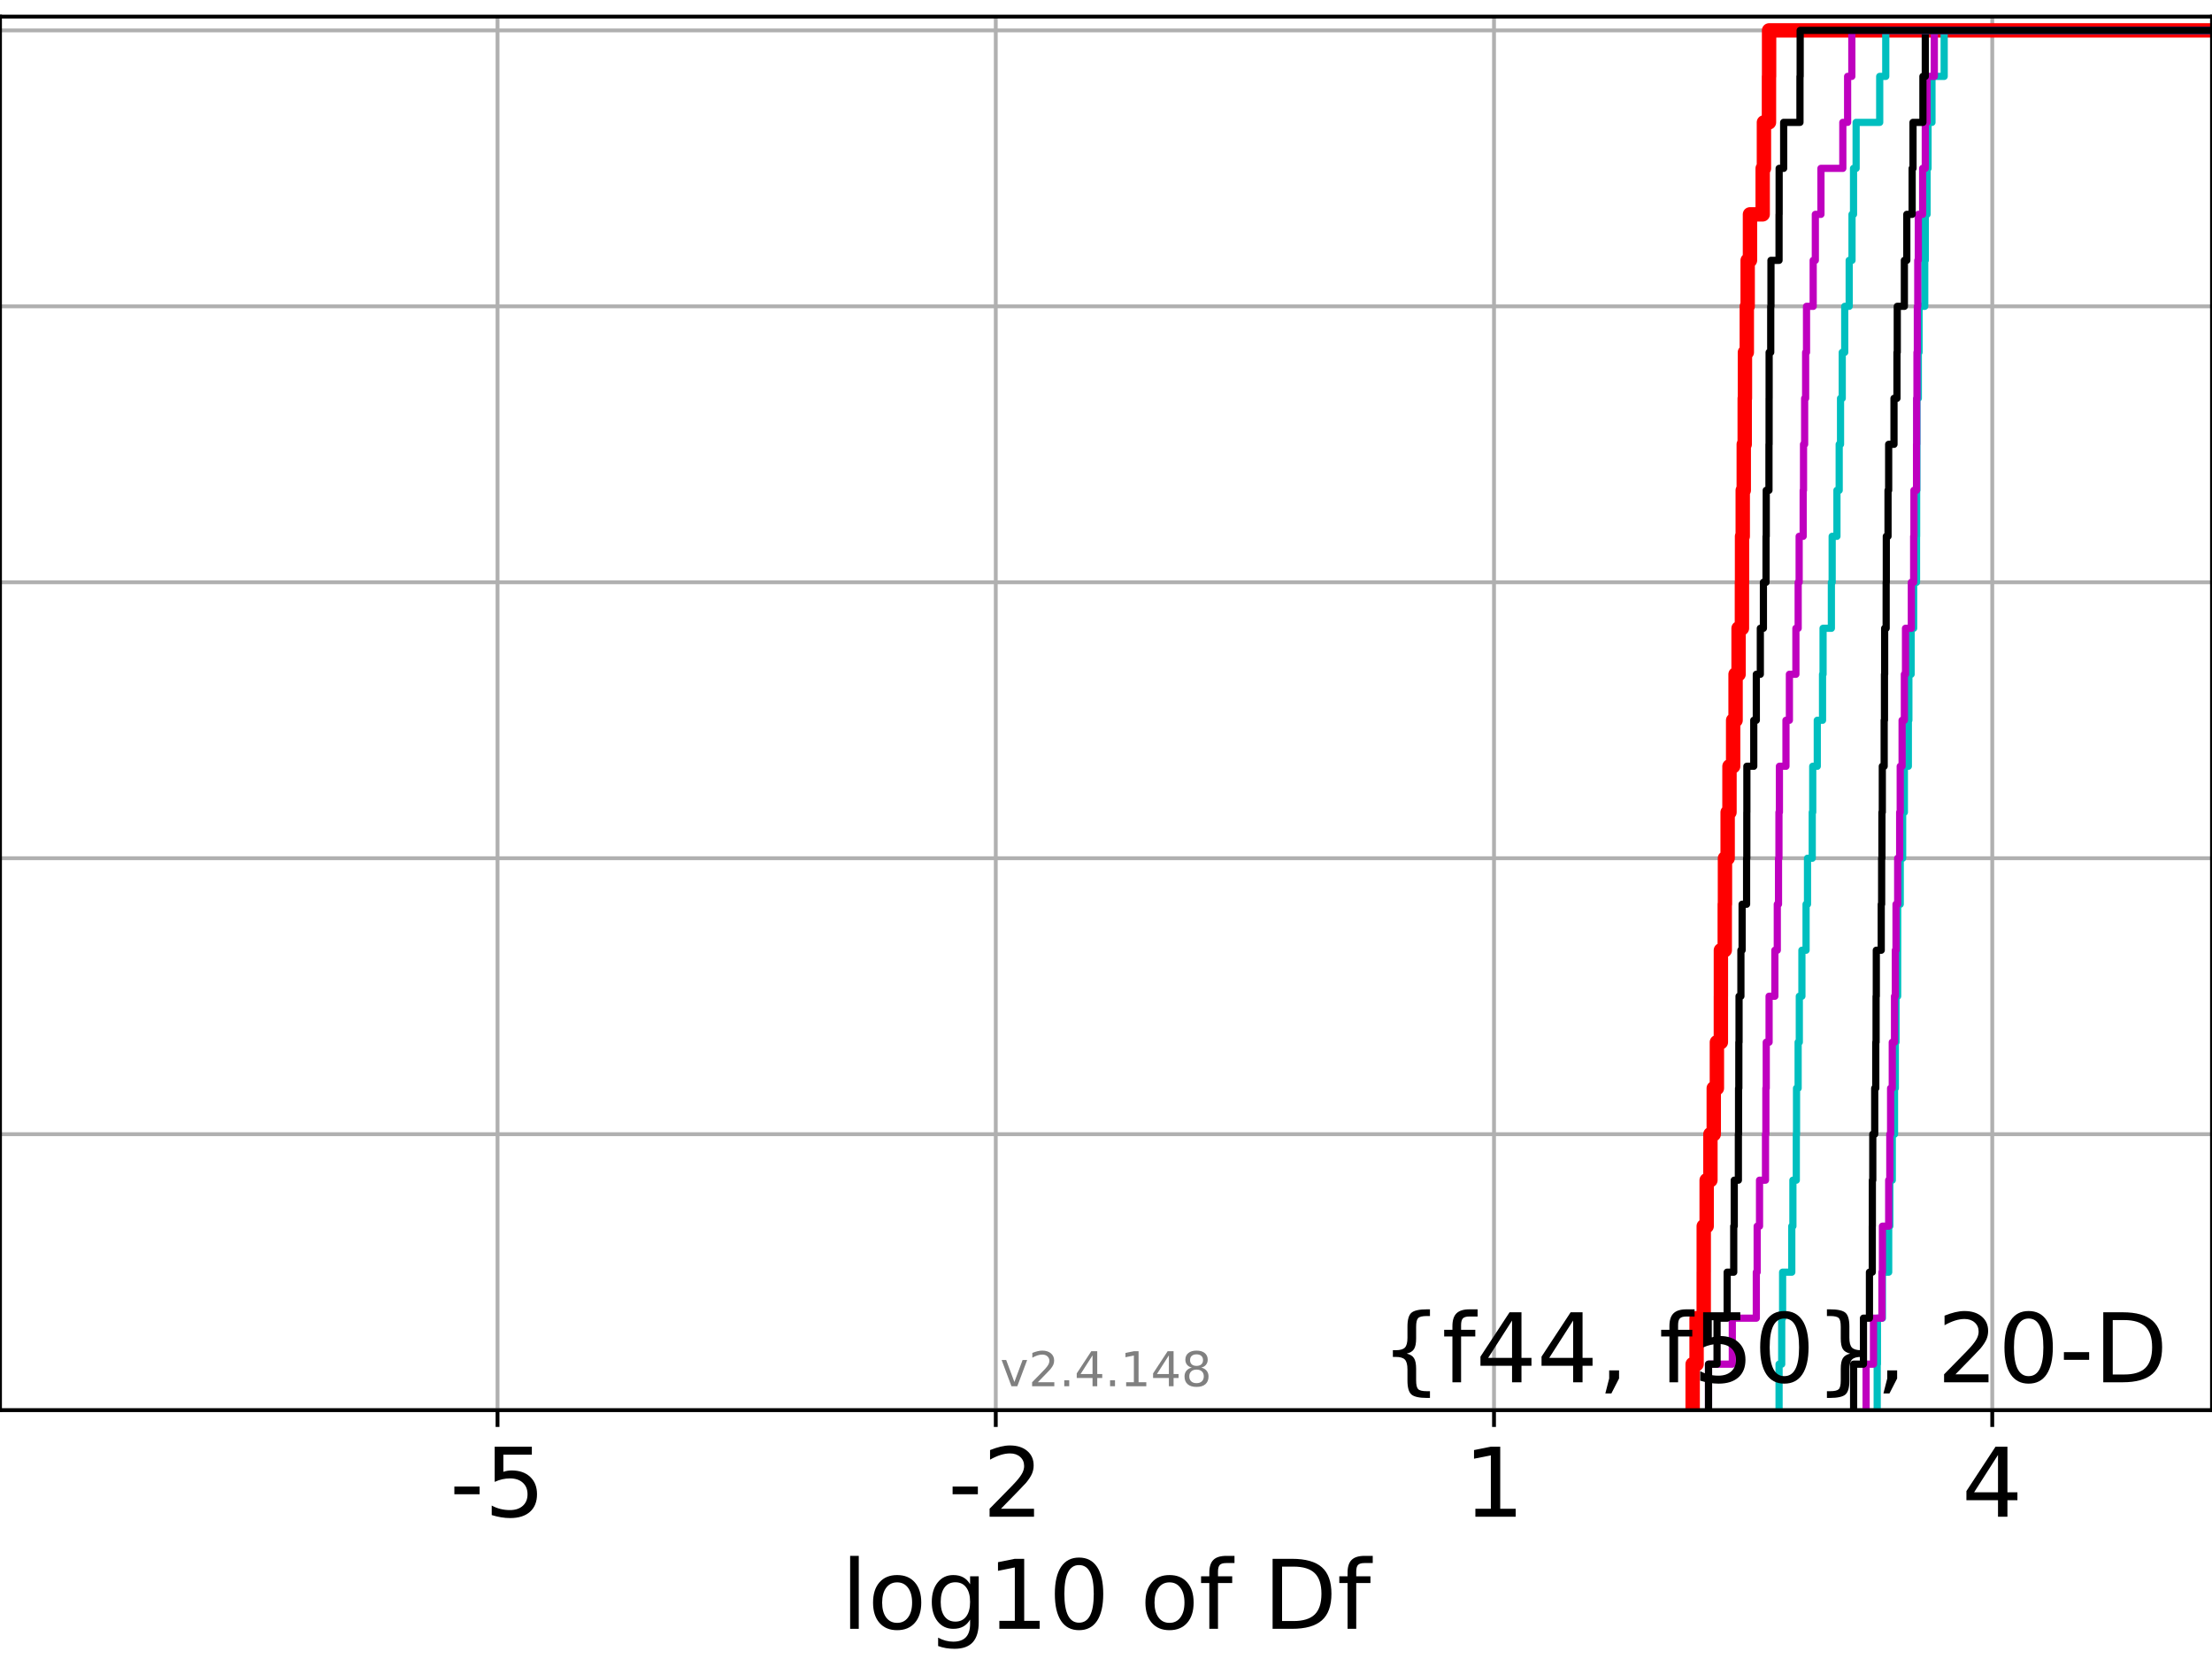 <?xml version="1.0" encoding="utf-8" standalone="no"?>
<!DOCTYPE svg PUBLIC "-//W3C//DTD SVG 1.1//EN"
  "http://www.w3.org/Graphics/SVG/1.1/DTD/svg11.dtd">
<!-- Created with matplotlib (https://matplotlib.org/) -->
<svg height="345.6pt" version="1.1" viewBox="0 0 460.8 345.6" width="460.8pt" xmlns="http://www.w3.org/2000/svg" xmlns:xlink="http://www.w3.org/1999/xlink">
 <defs>
  <style type="text/css">*{stroke-linecap:butt;stroke-linejoin:round;}</style>
 </defs>
 <g id="figure_1">
  <g id="patch_1">
   <path d="M 0 345.6 
L 460.8 345.6 
L 460.8 0 
L 0 0 
z
" style="fill:#ffffff;"/>
  </g>
  <g id="axes_1">
   <g id="patch_2">
    <path d="M 0 293.76 
L 460.8 293.76 
L 460.8 3.456 
L 0 3.456 
z
" style="fill:#ffffff;"/>
   </g>
   <g id="matplotlib.axis_1">
    <g id="xtick_1">
     <g id="line2d_1">
      <path clip-path="url(#pcd1d4c90ef)" d="M 103.644 293.76 
L 103.644 3.456 
" style="fill:none;stroke:#b0b0b0;stroke-linecap:square;stroke-width:0.8;"/>
     </g>
     <g id="line2d_2">
      <defs>
       <path d="M 0 0 
L 0 3.5 
" id="m7408a7c2c3" style="stroke:#000000;stroke-width:0.8;"/>
      </defs>
      <g>
       <use style="stroke:#000000;stroke-width:0.8;" x="103.644" xlink:href="#m7408a7c2c3" y="293.76"/>
      </g>
     </g>
     <g id="text_1">
      <!-- -5 -->
      <g transform="translate(93.674 315.957)scale(0.2 -0.2)">
       <defs>
        <path d="M 4.891 31.391 
L 31.203 31.391 
L 31.203 23.391 
L 4.891 23.391 
z
" id="DejaVuSans-45"/>
        <path d="M 10.797 72.906 
L 49.516 72.906 
L 49.516 64.594 
L 19.828 64.594 
L 19.828 46.734 
Q 21.969 47.469 24.109 47.828 
Q 26.266 48.188 28.422 48.188 
Q 40.625 48.188 47.75 41.5 
Q 54.891 34.812 54.891 23.391 
Q 54.891 11.625 47.562 5.094 
Q 40.234 -1.422 26.906 -1.422 
Q 22.312 -1.422 17.547 -0.641 
Q 12.797 0.141 7.719 1.703 
L 7.719 11.625 
Q 12.109 9.234 16.797 8.062 
Q 21.484 6.891 26.703 6.891 
Q 35.156 6.891 40.078 11.328 
Q 45.016 15.766 45.016 23.391 
Q 45.016 31 40.078 35.438 
Q 35.156 39.891 26.703 39.891 
Q 22.75 39.891 18.812 39.016 
Q 14.891 38.141 10.797 36.281 
z
" id="DejaVuSans-53"/>
       </defs>
       <use xlink:href="#DejaVuSans-45"/>
       <use x="36.084" xlink:href="#DejaVuSans-53"/>
      </g>
     </g>
    </g>
    <g id="xtick_2">
     <g id="line2d_3">
      <path clip-path="url(#pcd1d4c90ef)" d="M 207.437 293.76 
L 207.437 3.456 
" style="fill:none;stroke:#b0b0b0;stroke-linecap:square;stroke-width:0.8;"/>
     </g>
     <g id="line2d_4">
      <g>
       <use style="stroke:#000000;stroke-width:0.8;" x="207.437" xlink:href="#m7408a7c2c3" y="293.76"/>
      </g>
     </g>
     <g id="text_2">
      <!-- -2 -->
      <g transform="translate(197.467 315.957)scale(0.2 -0.2)">
       <defs>
        <path d="M 19.188 8.297 
L 53.609 8.297 
L 53.609 0 
L 7.328 0 
L 7.328 8.297 
Q 12.938 14.109 22.625 23.891 
Q 32.328 33.688 34.812 36.531 
Q 39.547 41.844 41.422 45.531 
Q 43.312 49.219 43.312 52.781 
Q 43.312 58.594 39.234 62.25 
Q 35.156 65.922 28.609 65.922 
Q 23.969 65.922 18.812 64.312 
Q 13.672 62.703 7.812 59.422 
L 7.812 69.391 
Q 13.766 71.781 18.938 73 
Q 24.125 74.219 28.422 74.219 
Q 39.75 74.219 46.484 68.547 
Q 53.219 62.891 53.219 53.422 
Q 53.219 48.922 51.531 44.891 
Q 49.859 40.875 45.406 35.406 
Q 44.188 33.984 37.641 27.219 
Q 31.109 20.453 19.188 8.297 
z
" id="DejaVuSans-50"/>
       </defs>
       <use xlink:href="#DejaVuSans-45"/>
       <use x="36.084" xlink:href="#DejaVuSans-50"/>
      </g>
     </g>
    </g>
    <g id="xtick_3">
     <g id="line2d_5">
      <path clip-path="url(#pcd1d4c90ef)" d="M 311.231 293.76 
L 311.231 3.456 
" style="fill:none;stroke:#b0b0b0;stroke-linecap:square;stroke-width:0.8;"/>
     </g>
     <g id="line2d_6">
      <g>
       <use style="stroke:#000000;stroke-width:0.8;" x="311.231" xlink:href="#m7408a7c2c3" y="293.76"/>
      </g>
     </g>
     <g id="text_3">
      <!-- 1 -->
      <g transform="translate(304.868 315.957)scale(0.2 -0.2)">
       <defs>
        <path d="M 12.406 8.297 
L 28.516 8.297 
L 28.516 63.922 
L 10.984 60.406 
L 10.984 69.391 
L 28.422 72.906 
L 38.281 72.906 
L 38.281 8.297 
L 54.391 8.297 
L 54.391 0 
L 12.406 0 
z
" id="DejaVuSans-49"/>
       </defs>
       <use xlink:href="#DejaVuSans-49"/>
      </g>
     </g>
    </g>
    <g id="xtick_4">
     <g id="line2d_7">
      <path clip-path="url(#pcd1d4c90ef)" d="M 415.024 293.76 
L 415.024 3.456 
" style="fill:none;stroke:#b0b0b0;stroke-linecap:square;stroke-width:0.8;"/>
     </g>
     <g id="line2d_8">
      <g>
       <use style="stroke:#000000;stroke-width:0.8;" x="415.024" xlink:href="#m7408a7c2c3" y="293.76"/>
      </g>
     </g>
     <g id="text_4">
      <!-- 4 -->
      <g transform="translate(408.662 315.957)scale(0.2 -0.2)">
       <defs>
        <path d="M 37.797 64.312 
L 12.891 25.391 
L 37.797 25.391 
z
M 35.203 72.906 
L 47.609 72.906 
L 47.609 25.391 
L 58.016 25.391 
L 58.016 17.188 
L 47.609 17.188 
L 47.609 0 
L 37.797 0 
L 37.797 17.188 
L 4.891 17.188 
L 4.891 26.703 
z
" id="DejaVuSans-52"/>
       </defs>
       <use xlink:href="#DejaVuSans-52"/>
      </g>
     </g>
    </g>
    <g id="text_5">
     <!-- log10 of Df -->
     <g transform="translate(175.214 339.313)scale(0.2 -0.2)">
      <defs>
       <path d="M 9.422 75.984 
L 18.406 75.984 
L 18.406 0 
L 9.422 0 
z
" id="DejaVuSans-108"/>
       <path d="M 30.609 48.391 
Q 23.391 48.391 19.188 42.75 
Q 14.984 37.109 14.984 27.297 
Q 14.984 17.484 19.156 11.844 
Q 23.344 6.203 30.609 6.203 
Q 37.797 6.203 41.984 11.859 
Q 46.188 17.531 46.188 27.297 
Q 46.188 37.016 41.984 42.703 
Q 37.797 48.391 30.609 48.391 
z
M 30.609 56 
Q 42.328 56 49.016 48.375 
Q 55.719 40.766 55.719 27.297 
Q 55.719 13.875 49.016 6.219 
Q 42.328 -1.422 30.609 -1.422 
Q 18.844 -1.422 12.172 6.219 
Q 5.516 13.875 5.516 27.297 
Q 5.516 40.766 12.172 48.375 
Q 18.844 56 30.609 56 
z
" id="DejaVuSans-111"/>
       <path d="M 45.406 27.984 
Q 45.406 37.75 41.375 43.109 
Q 37.359 48.484 30.078 48.484 
Q 22.859 48.484 18.828 43.109 
Q 14.797 37.75 14.797 27.984 
Q 14.797 18.266 18.828 12.891 
Q 22.859 7.516 30.078 7.516 
Q 37.359 7.516 41.375 12.891 
Q 45.406 18.266 45.406 27.984 
z
M 54.391 6.781 
Q 54.391 -7.172 48.188 -13.984 
Q 42 -20.797 29.203 -20.797 
Q 24.469 -20.797 20.266 -20.094 
Q 16.062 -19.391 12.109 -17.922 
L 12.109 -9.188 
Q 16.062 -11.328 19.922 -12.344 
Q 23.781 -13.375 27.781 -13.375 
Q 36.625 -13.375 41.016 -8.766 
Q 45.406 -4.156 45.406 5.172 
L 45.406 9.625 
Q 42.625 4.781 38.281 2.391 
Q 33.938 0 27.875 0 
Q 17.828 0 11.672 7.656 
Q 5.516 15.328 5.516 27.984 
Q 5.516 40.672 11.672 48.328 
Q 17.828 56 27.875 56 
Q 33.938 56 38.281 53.609 
Q 42.625 51.219 45.406 46.391 
L 45.406 54.688 
L 54.391 54.688 
z
" id="DejaVuSans-103"/>
       <path d="M 31.781 66.406 
Q 24.172 66.406 20.328 58.906 
Q 16.5 51.422 16.5 36.375 
Q 16.5 21.391 20.328 13.891 
Q 24.172 6.391 31.781 6.391 
Q 39.453 6.391 43.281 13.891 
Q 47.125 21.391 47.125 36.375 
Q 47.125 51.422 43.281 58.906 
Q 39.453 66.406 31.781 66.406 
z
M 31.781 74.219 
Q 44.047 74.219 50.516 64.516 
Q 56.984 54.828 56.984 36.375 
Q 56.984 17.969 50.516 8.266 
Q 44.047 -1.422 31.781 -1.422 
Q 19.531 -1.422 13.062 8.266 
Q 6.594 17.969 6.594 36.375 
Q 6.594 54.828 13.062 64.516 
Q 19.531 74.219 31.781 74.219 
z
" id="DejaVuSans-48"/>
       <path id="DejaVuSans-32"/>
       <path d="M 37.109 75.984 
L 37.109 68.5 
L 28.516 68.5 
Q 23.688 68.5 21.797 66.547 
Q 19.922 64.594 19.922 59.516 
L 19.922 54.688 
L 34.719 54.688 
L 34.719 47.703 
L 19.922 47.703 
L 19.922 0 
L 10.891 0 
L 10.891 47.703 
L 2.297 47.703 
L 2.297 54.688 
L 10.891 54.688 
L 10.891 58.5 
Q 10.891 67.625 15.141 71.797 
Q 19.391 75.984 28.609 75.984 
z
" id="DejaVuSans-102"/>
       <path d="M 19.672 64.797 
L 19.672 8.109 
L 31.594 8.109 
Q 46.688 8.109 53.688 14.938 
Q 60.688 21.781 60.688 36.531 
Q 60.688 51.172 53.688 57.984 
Q 46.688 64.797 31.594 64.797 
z
M 9.812 72.906 
L 30.078 72.906 
Q 51.266 72.906 61.172 64.094 
Q 71.094 55.281 71.094 36.531 
Q 71.094 17.672 61.125 8.828 
Q 51.172 0 30.078 0 
L 9.812 0 
z
" id="DejaVuSans-68"/>
      </defs>
      <use xlink:href="#DejaVuSans-108"/>
      <use x="27.783" xlink:href="#DejaVuSans-111"/>
      <use x="88.965" xlink:href="#DejaVuSans-103"/>
      <use x="152.441" xlink:href="#DejaVuSans-49"/>
      <use x="216.064" xlink:href="#DejaVuSans-48"/>
      <use x="279.688" xlink:href="#DejaVuSans-32"/>
      <use x="311.475" xlink:href="#DejaVuSans-111"/>
      <use x="372.656" xlink:href="#DejaVuSans-102"/>
      <use x="407.861" xlink:href="#DejaVuSans-32"/>
      <use x="439.648" xlink:href="#DejaVuSans-68"/>
      <use x="516.65" xlink:href="#DejaVuSans-102"/>
     </g>
    </g>
   </g>
   <g id="matplotlib.axis_2">
    <g id="ytick_1">
     <g id="line2d_9">
      <path clip-path="url(#pcd1d4c90ef)" d="M 0 293.76 
L 460.8 293.76 
" style="fill:none;stroke:#b0b0b0;stroke-linecap:square;stroke-width:0.8;"/>
     </g>
     <g id="line2d_10">
      <defs>
       <path d="M 0 0 
L -3.5 0 
" id="m6182dc4b5d" style="stroke:#000000;stroke-width:0.8;"/>
      </defs>
      <g>
       <use style="stroke:#000000;stroke-width:0.8;" x="0" xlink:href="#m6182dc4b5d" y="293.76"/>
      </g>
     </g>
    </g>
    <g id="ytick_2">
     <g id="line2d_11">
      <path clip-path="url(#pcd1d4c90ef)" d="M 0 236.274 
L 460.8 236.274 
" style="fill:none;stroke:#b0b0b0;stroke-linecap:square;stroke-width:0.8;"/>
     </g>
     <g id="line2d_12">
      <g>
       <use style="stroke:#000000;stroke-width:0.8;" x="0" xlink:href="#m6182dc4b5d" y="236.274"/>
      </g>
     </g>
    </g>
    <g id="ytick_3">
     <g id="line2d_13">
      <path clip-path="url(#pcd1d4c90ef)" d="M 0 178.788 
L 460.8 178.788 
" style="fill:none;stroke:#b0b0b0;stroke-linecap:square;stroke-width:0.8;"/>
     </g>
     <g id="line2d_14">
      <g>
       <use style="stroke:#000000;stroke-width:0.8;" x="0" xlink:href="#m6182dc4b5d" y="178.788"/>
      </g>
     </g>
    </g>
    <g id="ytick_4">
     <g id="line2d_15">
      <path clip-path="url(#pcd1d4c90ef)" d="M 0 121.302 
L 460.8 121.302 
" style="fill:none;stroke:#b0b0b0;stroke-linecap:square;stroke-width:0.8;"/>
     </g>
     <g id="line2d_16">
      <g>
       <use style="stroke:#000000;stroke-width:0.8;" x="0" xlink:href="#m6182dc4b5d" y="121.302"/>
      </g>
     </g>
    </g>
    <g id="ytick_5">
     <g id="line2d_17">
      <path clip-path="url(#pcd1d4c90ef)" d="M 0 63.816 
L 460.8 63.816 
" style="fill:none;stroke:#b0b0b0;stroke-linecap:square;stroke-width:0.8;"/>
     </g>
     <g id="line2d_18">
      <g>
       <use style="stroke:#000000;stroke-width:0.8;" x="0" xlink:href="#m6182dc4b5d" y="63.816"/>
      </g>
     </g>
    </g>
    <g id="ytick_6">
     <g id="line2d_19">
      <path clip-path="url(#pcd1d4c90ef)" d="M 0 6.33 
L 460.8 6.33 
" style="fill:none;stroke:#b0b0b0;stroke-linecap:square;stroke-width:0.8;"/>
     </g>
     <g id="line2d_20">
      <g>
       <use style="stroke:#000000;stroke-width:0.8;" x="0" xlink:href="#m6182dc4b5d" y="6.33"/>
      </g>
     </g>
    </g>
   </g>
   <g id="line2d_21">
    <path clip-path="url(#pcd1d4c90ef)" d="M 352.61 293.76 
L 352.61 284.179 
L 353.431 284.179 
L 353.431 274.598 
L 354.916 274.598 
L 354.916 265.017 
L 354.921 265.017 
L 354.921 255.436 
L 355.528 255.436 
L 355.528 245.855 
L 356.311 245.855 
L 356.311 236.274 
L 357.007 236.274 
L 357.007 226.693 
L 357.66 226.693 
L 357.66 217.112 
L 358.489 217.112 
L 358.489 207.531 
L 358.494 207.531 
L 358.494 197.95 
L 359.298 197.95 
L 359.298 188.369 
L 359.341 188.369 
L 359.341 178.788 
L 359.901 178.788 
L 359.901 169.207 
L 360.284 169.207 
L 360.284 159.626 
L 361.046 159.626 
L 361.046 150.045 
L 361.552 150.045 
L 361.552 140.464 
L 362.177 140.464 
L 362.177 130.883 
L 362.875 130.883 
L 362.875 121.302 
L 362.9 121.302 
L 362.9 111.721 
L 363.044 111.721 
L 363.044 102.14 
L 363.257 102.14 
L 363.257 92.559 
L 363.455 92.559 
L 363.455 82.978 
L 363.502 82.978 
L 363.502 73.397 
L 363.892 73.397 
L 363.892 63.816 
L 364.072 63.816 
L 364.072 54.235 
L 364.551 54.235 
L 364.551 44.654 
L 367.2 44.654 
L 367.2 35.073 
L 367.459 35.073 
L 367.459 25.492 
L 368.508 25.492 
L 368.508 15.911 
L 368.534 15.911 
L 368.534 6.33 
L 368.534 6.33 
L 368.534 6.33 
L 460.8 6.33 
" style="fill:none;stroke:#ff0000;stroke-linecap:square;stroke-width:3;"/>
   </g>
   <g id="line2d_22">
    <path clip-path="url(#pcd1d4c90ef)" d="M 391.054 293.76 
L 391.054 284.179 
L 391.107 284.179 
L 391.107 274.598 
L 392.141 274.598 
L 392.141 265.017 
L 393.448 265.017 
L 393.448 255.436 
L 393.682 255.436 
L 393.682 245.855 
L 394.194 245.855 
L 394.194 236.274 
L 394.661 236.274 
L 394.661 226.693 
L 394.832 226.693 
L 394.832 217.112 
L 394.976 217.112 
L 394.976 207.531 
L 395.315 207.531 
L 395.315 197.95 
L 395.321 197.95 
L 395.321 188.369 
L 395.851 188.369 
L 395.851 178.788 
L 396.353 178.788 
L 396.353 169.207 
L 396.714 169.207 
L 396.714 159.626 
L 397.544 159.626 
L 397.544 150.045 
L 397.652 150.045 
L 397.652 140.464 
L 398.121 140.464 
L 398.121 130.883 
L 398.65 130.883 
L 398.65 121.302 
L 399.247 121.302 
L 399.247 111.721 
L 399.27 111.721 
L 399.27 102.14 
L 399.326 102.14 
L 399.326 92.559 
L 399.339 92.559 
L 399.339 82.978 
L 399.621 82.978 
L 399.621 73.397 
L 399.774 73.397 
L 399.774 63.816 
L 400.957 63.816 
L 400.957 54.235 
L 401.074 54.235 
L 401.074 44.654 
L 401.441 44.654 
L 401.441 35.073 
L 401.646 35.073 
L 401.646 25.492 
L 402.464 25.492 
L 402.464 15.911 
L 405.009 15.911 
L 405.009 6.33 
L 405.009 6.33 
L 405.009 6.33 
L 460.8 6.33 
" style="fill:none;stroke:#00bfbf;stroke-linecap:square;stroke-width:1.5;"/>
   </g>
   <g id="line2d_23">
    <path clip-path="url(#pcd1d4c90ef)" d="M 388.742 293.76 
L 388.742 284.179 
L 390.28 284.179 
L 390.28 274.598 
L 392.04 274.598 
L 392.04 265.017 
L 392.141 265.017 
L 392.141 255.436 
L 393.448 255.436 
L 393.448 245.855 
L 393.682 245.855 
L 393.682 236.274 
L 393.846 236.274 
L 393.846 226.693 
L 394.194 226.693 
L 394.194 217.112 
L 394.661 217.112 
L 394.661 207.531 
L 394.832 207.531 
L 394.832 197.95 
L 394.976 197.95 
L 394.976 188.369 
L 395.321 188.369 
L 395.321 178.788 
L 395.735 178.788 
L 395.735 169.207 
L 395.851 169.207 
L 395.851 159.626 
L 396.241 159.626 
L 396.241 150.045 
L 396.714 150.045 
L 396.714 140.464 
L 396.949 140.464 
L 396.949 130.883 
L 398.166 130.883 
L 398.166 121.302 
L 398.65 121.302 
L 398.65 111.721 
L 398.709 111.721 
L 398.709 102.14 
L 399.247 102.14 
L 399.247 92.559 
L 399.27 92.559 
L 399.27 82.978 
L 399.339 82.978 
L 399.339 73.397 
L 399.417 73.397 
L 399.417 63.816 
L 399.505 63.816 
L 399.505 54.235 
L 399.621 54.235 
L 399.621 44.654 
L 400.521 44.654 
L 400.521 35.073 
L 401.074 35.073 
L 401.074 25.492 
L 401.441 25.492 
L 401.441 15.911 
L 402.954 15.911 
L 402.954 6.33 
L 402.954 6.33 
L 402.954 6.33 
L 460.8 6.33 
" style="fill:none;stroke:#bf00bf;stroke-linecap:square;stroke-width:1.5;"/>
   </g>
   <g id="line2d_24">
    <path clip-path="url(#pcd1d4c90ef)" d="M 386.142 293.76 
L 386.142 284.179 
L 388.194 284.179 
L 388.194 274.598 
L 389.441 274.598 
L 389.441 265.017 
L 390.03 265.017 
L 390.03 255.436 
L 390.045 255.436 
L 390.045 245.855 
L 390.135 245.855 
L 390.135 236.274 
L 390.536 236.274 
L 390.536 226.693 
L 390.756 226.693 
L 390.756 217.112 
L 390.821 217.112 
L 390.821 207.531 
L 390.868 207.531 
L 390.868 197.95 
L 391.896 197.95 
L 391.896 188.369 
L 391.98 188.369 
L 391.98 178.788 
L 392.04 178.788 
L 392.04 169.207 
L 392.12 169.207 
L 392.12 159.626 
L 392.507 159.626 
L 392.507 150.045 
L 392.57 150.045 
L 392.57 140.464 
L 392.608 140.464 
L 392.608 130.883 
L 392.921 130.883 
L 392.921 121.302 
L 392.952 121.302 
L 392.952 111.721 
L 393.311 111.721 
L 393.311 102.14 
L 393.443 102.14 
L 393.443 92.559 
L 394.555 92.559 
L 394.555 82.978 
L 395.173 82.978 
L 395.173 73.397 
L 395.236 73.397 
L 395.236 63.816 
L 396.714 63.816 
L 396.714 54.235 
L 397.225 54.235 
L 397.225 44.654 
L 398.334 44.654 
L 398.334 35.073 
L 398.515 35.073 
L 398.515 25.492 
L 400.579 25.492 
L 400.579 15.911 
L 401.074 15.911 
L 401.074 6.33 
L 401.074 6.33 
L 401.074 6.33 
L 460.8 6.33 
" style="fill:none;stroke:#000000;stroke-linecap:square;stroke-width:1.5;"/>
   </g>
   <g id="line2d_25">
    <path clip-path="url(#pcd1d4c90ef)" d="M 370.612 293.76 
L 370.612 284.179 
L 371.162 284.179 
L 371.162 274.598 
L 371.35 274.598 
L 371.35 265.017 
L 373.26 265.017 
L 373.26 255.436 
L 373.494 255.436 
L 373.494 245.855 
L 374.202 245.855 
L 374.202 236.274 
L 374.248 236.274 
L 374.248 226.693 
L 374.584 226.693 
L 374.584 217.112 
L 374.83 217.112 
L 374.83 207.531 
L 375.37 207.531 
L 375.37 197.95 
L 376.238 197.95 
L 376.238 188.369 
L 376.535 188.369 
L 376.535 178.788 
L 377.523 178.788 
L 377.523 169.207 
L 377.624 169.207 
L 377.624 159.626 
L 378.573 159.626 
L 378.573 150.045 
L 379.666 150.045 
L 379.666 140.464 
L 379.778 140.464 
L 379.778 130.883 
L 381.51 130.883 
L 381.51 121.302 
L 381.675 121.302 
L 381.675 111.721 
L 382.668 111.721 
L 382.668 102.14 
L 383.137 102.14 
L 383.137 92.559 
L 383.416 92.559 
L 383.416 82.978 
L 383.772 82.978 
L 383.772 73.397 
L 384.29 73.397 
L 384.29 63.816 
L 385.22 63.816 
L 385.22 54.235 
L 385.809 54.235 
L 385.809 44.654 
L 386.122 44.654 
L 386.122 35.073 
L 386.665 35.073 
L 386.665 25.492 
L 391.578 25.492 
L 391.578 15.911 
L 392.839 15.911 
L 392.839 6.33 
L 392.839 6.33 
L 392.839 6.33 
L 460.8 6.33 
" style="fill:none;stroke:#00bfbf;stroke-linecap:square;stroke-width:1.5;"/>
   </g>
   <g id="line2d_26">
    <path clip-path="url(#pcd1d4c90ef)" d="M 355.917 293.76 
L 355.917 284.179 
L 360.871 284.179 
L 360.871 274.598 
L 365.872 274.598 
L 365.872 265.017 
L 366.05 265.017 
L 366.05 255.436 
L 366.542 255.436 
L 366.542 245.855 
L 367.787 245.855 
L 367.787 236.274 
L 367.863 236.274 
L 367.863 226.693 
L 367.941 226.693 
L 367.941 217.112 
L 368.534 217.112 
L 368.534 207.531 
L 369.737 207.531 
L 369.737 197.95 
L 370.243 197.95 
L 370.243 188.369 
L 370.496 188.369 
L 370.496 178.788 
L 370.588 178.788 
L 370.588 169.207 
L 370.685 169.207 
L 370.685 159.626 
L 372.05 159.626 
L 372.05 150.045 
L 372.764 150.045 
L 372.764 140.464 
L 374.118 140.464 
L 374.118 130.883 
L 374.593 130.883 
L 374.593 121.302 
L 374.797 121.302 
L 374.797 111.721 
L 375.634 111.721 
L 375.634 102.14 
L 375.706 102.14 
L 375.706 92.559 
L 375.939 92.559 
L 375.939 82.978 
L 376.145 82.978 
L 376.145 73.397 
L 376.33 73.397 
L 376.33 63.816 
L 377.72 63.816 
L 377.72 54.235 
L 378.168 54.235 
L 378.168 44.654 
L 379.336 44.654 
L 379.336 35.073 
L 383.893 35.073 
L 383.893 25.492 
L 384.892 25.492 
L 384.892 15.911 
L 385.77 15.911 
L 385.77 6.33 
L 385.77 6.33 
L 385.77 6.33 
L 460.8 6.33 
" style="fill:none;stroke:#bf00bf;stroke-linecap:square;stroke-width:1.5;"/>
   </g>
   <g id="line2d_27">
    <path clip-path="url(#pcd1d4c90ef)" d="M 355.917 293.76 
L 355.917 284.179 
L 357.695 284.179 
L 357.695 274.598 
L 359.801 274.598 
L 359.801 265.017 
L 361.167 265.017 
L 361.167 255.436 
L 361.276 255.436 
L 361.276 245.855 
L 362.136 245.855 
L 362.136 236.274 
L 362.177 236.274 
L 362.177 226.693 
L 362.231 226.693 
L 362.231 217.112 
L 362.276 217.112 
L 362.276 207.531 
L 362.662 207.531 
L 362.662 197.95 
L 362.914 197.95 
L 362.914 188.369 
L 363.848 188.369 
L 363.848 178.788 
L 363.892 178.788 
L 363.892 169.207 
L 363.906 169.207 
L 363.906 159.626 
L 365.341 159.626 
L 365.341 150.045 
L 365.872 150.045 
L 365.872 140.464 
L 366.709 140.464 
L 366.709 130.883 
L 367.351 130.883 
L 367.351 121.302 
L 367.898 121.302 
L 367.898 111.721 
L 367.941 111.721 
L 367.941 102.14 
L 368.508 102.14 
L 368.508 92.559 
L 368.534 92.559 
L 368.534 82.978 
L 368.543 82.978 
L 368.543 73.397 
L 368.875 73.397 
L 368.875 63.816 
L 368.925 63.816 
L 368.925 54.235 
L 370.608 54.235 
L 370.608 44.654 
L 370.627 44.654 
L 370.627 35.073 
L 371.572 35.073 
L 371.572 25.492 
L 374.966 25.492 
L 374.966 15.911 
L 375.008 15.911 
L 375.008 6.33 
L 375.008 6.33 
L 375.008 6.33 
L 460.8 6.33 
" style="fill:none;stroke:#000000;stroke-linecap:square;stroke-width:1.5;"/>
   </g>
   <g id="patch_3">
    <path d="M 0 293.76 
L 0 3.456 
" style="fill:none;stroke:#000000;stroke-linecap:square;stroke-linejoin:miter;stroke-width:0.8;"/>
   </g>
   <g id="patch_4">
    <path d="M 460.8 293.76 
L 460.8 3.456 
" style="fill:none;stroke:#000000;stroke-linecap:square;stroke-linejoin:miter;stroke-width:0.8;"/>
   </g>
   <g id="patch_5">
    <path d="M 0 293.76 
L 460.8 293.76 
" style="fill:none;stroke:#000000;stroke-linecap:square;stroke-linejoin:miter;stroke-width:0.8;"/>
   </g>
   <g id="patch_6">
    <path d="M 0 3.456 
L 460.8 3.456 
" style="fill:none;stroke:#000000;stroke-linecap:square;stroke-linejoin:miter;stroke-width:0.8;"/>
   </g>
   <g id="text_6">
    <!-- {f44, f50}, 20-D -->
    <g transform="translate(287.662 287.954)scale(0.2 -0.2)">
     <defs>
      <path d="M 51.125 -9.281 
L 51.125 -16.312 
L 48.094 -16.312 
Q 35.938 -16.312 31.812 -12.688 
Q 27.688 -9.078 27.688 1.703 
L 27.688 13.375 
Q 27.688 20.75 25.047 23.578 
Q 22.406 26.422 15.484 26.422 
L 12.5 26.422 
L 12.5 33.406 
L 15.484 33.406 
Q 22.469 33.406 25.078 36.203 
Q 27.688 39.016 27.688 46.297 
L 27.688 58.016 
Q 27.688 68.797 31.812 72.391 
Q 35.938 75.984 48.094 75.984 
L 51.125 75.984 
L 51.125 69 
L 47.797 69 
Q 40.922 69 38.812 66.844 
Q 36.719 64.703 36.719 57.812 
L 36.719 45.703 
Q 36.719 38.031 34.5 34.562 
Q 32.281 31.109 26.906 29.891 
Q 32.328 28.562 34.516 25.094 
Q 36.719 21.625 36.719 14.016 
L 36.719 1.906 
Q 36.719 -4.984 38.812 -7.125 
Q 40.922 -9.281 47.797 -9.281 
z
" id="DejaVuSans-123"/>
      <path d="M 11.719 12.406 
L 22.016 12.406 
L 22.016 4 
L 14.016 -11.625 
L 7.719 -11.625 
L 11.719 4 
z
" id="DejaVuSans-44"/>
      <path d="M 12.5 -9.281 
L 15.922 -9.281 
Q 22.75 -9.281 24.828 -7.172 
Q 26.906 -5.078 26.906 1.906 
L 26.906 14.016 
Q 26.906 21.625 29.094 25.094 
Q 31.297 28.562 36.719 29.891 
Q 31.297 31.109 29.094 34.562 
Q 26.906 38.031 26.906 45.703 
L 26.906 57.812 
Q 26.906 64.75 24.828 66.875 
Q 22.75 69 15.922 69 
L 12.5 69 
L 12.5 75.984 
L 15.578 75.984 
Q 27.734 75.984 31.812 72.391 
Q 35.891 68.797 35.891 58.016 
L 35.891 46.297 
Q 35.891 39.016 38.516 36.203 
Q 41.156 33.406 48.094 33.406 
L 51.125 33.406 
L 51.125 26.422 
L 48.094 26.422 
Q 41.156 26.422 38.516 23.578 
Q 35.891 20.75 35.891 13.375 
L 35.891 1.703 
Q 35.891 -9.078 31.812 -12.688 
Q 27.734 -16.312 15.578 -16.312 
L 12.5 -16.312 
z
" id="DejaVuSans-125"/>
     </defs>
     <use xlink:href="#DejaVuSans-123"/>
     <use x="63.623" xlink:href="#DejaVuSans-102"/>
     <use x="98.828" xlink:href="#DejaVuSans-52"/>
     <use x="162.451" xlink:href="#DejaVuSans-52"/>
     <use x="226.074" xlink:href="#DejaVuSans-44"/>
     <use x="257.861" xlink:href="#DejaVuSans-32"/>
     <use x="289.648" xlink:href="#DejaVuSans-102"/>
     <use x="324.854" xlink:href="#DejaVuSans-53"/>
     <use x="388.477" xlink:href="#DejaVuSans-48"/>
     <use x="452.1" xlink:href="#DejaVuSans-125"/>
     <use x="515.723" xlink:href="#DejaVuSans-44"/>
     <use x="547.51" xlink:href="#DejaVuSans-32"/>
     <use x="579.297" xlink:href="#DejaVuSans-50"/>
     <use x="642.92" xlink:href="#DejaVuSans-48"/>
     <use x="706.543" xlink:href="#DejaVuSans-45"/>
     <use x="742.627" xlink:href="#DejaVuSans-68"/>
    </g>
   </g>
   <g id="text_7">
    <!-- v2.4.148 -->
    <g style="fill:#808080;" transform="translate(208.356 288.777)scale(0.1 -0.1)">
     <defs>
      <path d="M 2.984 54.688 
L 12.5 54.688 
L 29.594 8.797 
L 46.688 54.688 
L 56.203 54.688 
L 35.688 0 
L 23.484 0 
z
" id="DejaVuSans-118"/>
      <path d="M 10.688 12.406 
L 21 12.406 
L 21 0 
L 10.688 0 
z
" id="DejaVuSans-46"/>
      <path d="M 31.781 34.625 
Q 24.75 34.625 20.719 30.859 
Q 16.703 27.094 16.703 20.516 
Q 16.703 13.922 20.719 10.156 
Q 24.75 6.391 31.781 6.391 
Q 38.812 6.391 42.859 10.172 
Q 46.922 13.969 46.922 20.516 
Q 46.922 27.094 42.891 30.859 
Q 38.875 34.625 31.781 34.625 
z
M 21.922 38.812 
Q 15.578 40.375 12.031 44.719 
Q 8.5 49.078 8.5 55.328 
Q 8.5 64.062 14.719 69.141 
Q 20.953 74.219 31.781 74.219 
Q 42.672 74.219 48.875 69.141 
Q 55.078 64.062 55.078 55.328 
Q 55.078 49.078 51.531 44.719 
Q 48 40.375 41.703 38.812 
Q 48.828 37.156 52.797 32.312 
Q 56.781 27.484 56.781 20.516 
Q 56.781 9.906 50.312 4.234 
Q 43.844 -1.422 31.781 -1.422 
Q 19.734 -1.422 13.25 4.234 
Q 6.781 9.906 6.781 20.516 
Q 6.781 27.484 10.781 32.312 
Q 14.797 37.156 21.922 38.812 
z
M 18.312 54.391 
Q 18.312 48.734 21.844 45.562 
Q 25.391 42.391 31.781 42.391 
Q 38.141 42.391 41.719 45.562 
Q 45.312 48.734 45.312 54.391 
Q 45.312 60.062 41.719 63.234 
Q 38.141 66.406 31.781 66.406 
Q 25.391 66.406 21.844 63.234 
Q 18.312 60.062 18.312 54.391 
z
" id="DejaVuSans-56"/>
     </defs>
     <use xlink:href="#DejaVuSans-118"/>
     <use x="59.18" xlink:href="#DejaVuSans-50"/>
     <use x="122.803" xlink:href="#DejaVuSans-46"/>
     <use x="154.59" xlink:href="#DejaVuSans-52"/>
     <use x="218.213" xlink:href="#DejaVuSans-46"/>
     <use x="250" xlink:href="#DejaVuSans-49"/>
     <use x="313.623" xlink:href="#DejaVuSans-52"/>
     <use x="377.246" xlink:href="#DejaVuSans-56"/>
    </g>
   </g>
  </g>
 </g>
 <defs>
  <clipPath id="pcd1d4c90ef">
   <rect height="290.304" width="460.8" x="0" y="3.456"/>
  </clipPath>
 </defs>
</svg>
